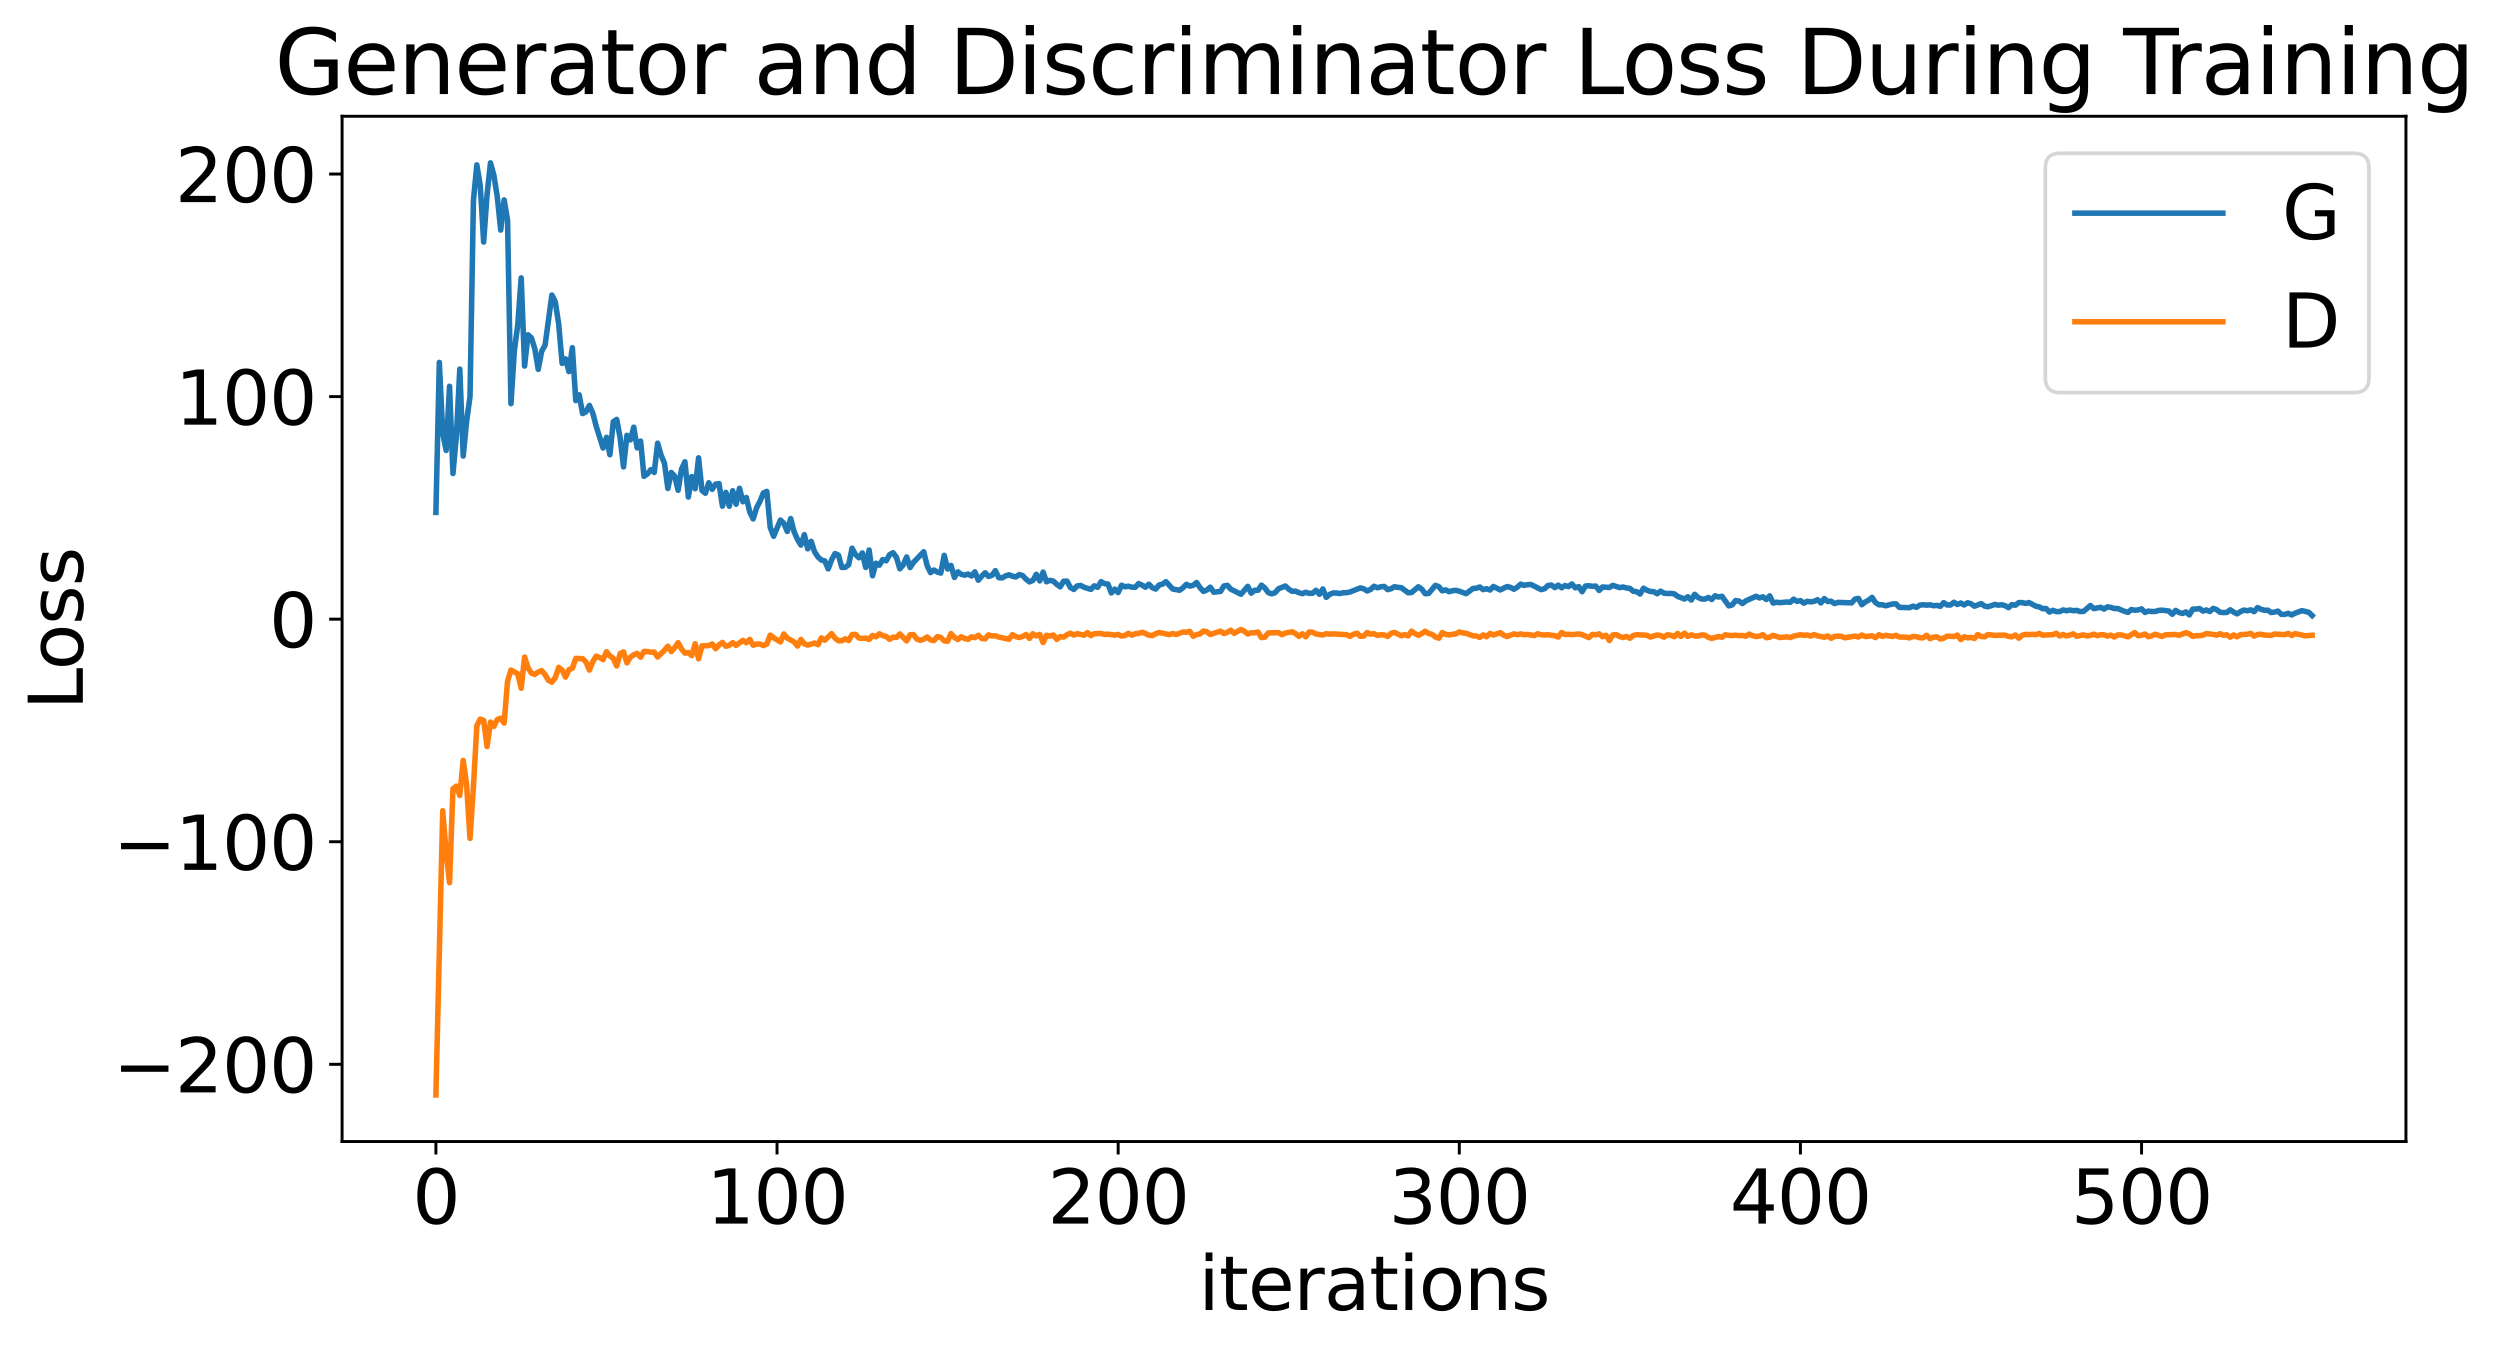 <?xml version="1.0" encoding="utf-8" standalone="no"?>
<!DOCTYPE svg PUBLIC "-//W3C//DTD SVG 1.1//EN"
  "http://www.w3.org/Graphics/SVG/1.1/DTD/svg11.dtd">
<svg xmlns:xlink="http://www.w3.org/1999/xlink" width="675.923pt" height="365.549pt" viewBox="0 0 675.923 365.549" xmlns="http://www.w3.org/2000/svg" version="1.1">
 <defs>
  <style type="text/css">*{stroke-linejoin: round; stroke-linecap: butt}</style>
 </defs>
 <g id="figure_1">
  <g id="patch_1">
   <path d="M 0 365.549 
L 675.923 365.549 
L 675.923 -0 
L 0 -0 
z
" style="fill: #ffffff"/>
  </g>
  <g id="axes_1">
   <g id="patch_2">
    <path d="M 92.491 308.636 
L 650.491 308.636 
L 650.491 31.436 
L 92.491 31.436 
z
" style="fill: #ffffff"/>
   </g>
   <g id="matplotlib.axis_1">
    <g id="xtick_1">
     <g id="line2d_1">
      <defs>
       <path id="m2a65c9d047" d="M 0 0 
L 0 3.5 
" style="stroke: #000000; stroke-width: 0.8"/>
      </defs>
      <g>
       <use xlink:href="#m2a65c9d047" x="117.854" y="308.636" style="stroke: #000000; stroke-width: 0.8"/>
      </g>
     </g>
     <g id="text_1">
      <!-- 0 -->
      <g transform="translate(111.492 330.833) scale(0.2 -0.2)">
       <defs>
        <path id="DejaVuSans-30" d="M 2034 4250 
Q 1547 4250 1301 3770 
Q 1056 3291 1056 2328 
Q 1056 1369 1301 889 
Q 1547 409 2034 409 
Q 2525 409 2770 889 
Q 3016 1369 3016 2328 
Q 3016 3291 2770 3770 
Q 2525 4250 2034 4250 
z
M 2034 4750 
Q 2819 4750 3233 4129 
Q 3647 3509 3647 2328 
Q 3647 1150 3233 529 
Q 2819 -91 2034 -91 
Q 1250 -91 836 529 
Q 422 1150 422 2328 
Q 422 3509 836 4129 
Q 1250 4750 2034 4750 
z
" transform="scale(0.016)"/>
       </defs>
       <use xlink:href="#DejaVuSans-30"/>
      </g>
     </g>
    </g>
    <g id="xtick_2">
     <g id="line2d_2">
      <g>
       <use xlink:href="#m2a65c9d047" x="210.086" y="308.636" style="stroke: #000000; stroke-width: 0.8"/>
      </g>
     </g>
     <g id="text_2">
      <!-- 100 -->
      <g transform="translate(190.998 330.833) scale(0.2 -0.2)">
       <defs>
        <path id="DejaVuSans-31" d="M 794 531 
L 1825 531 
L 1825 4091 
L 703 3866 
L 703 4441 
L 1819 4666 
L 2450 4666 
L 2450 531 
L 3481 531 
L 3481 0 
L 794 0 
L 794 531 
z
" transform="scale(0.016)"/>
       </defs>
       <use xlink:href="#DejaVuSans-31"/>
       <use xlink:href="#DejaVuSans-30" x="63.623"/>
       <use xlink:href="#DejaVuSans-30" x="127.246"/>
      </g>
     </g>
    </g>
    <g id="xtick_3">
     <g id="line2d_3">
      <g>
       <use xlink:href="#m2a65c9d047" x="302.317" y="308.636" style="stroke: #000000; stroke-width: 0.8"/>
      </g>
     </g>
     <g id="text_3">
      <!-- 200 -->
      <g transform="translate(283.23 330.833) scale(0.2 -0.2)">
       <defs>
        <path id="DejaVuSans-32" d="M 1228 531 
L 3431 531 
L 3431 0 
L 469 0 
L 469 531 
Q 828 903 1448 1529 
Q 2069 2156 2228 2338 
Q 2531 2678 2651 2914 
Q 2772 3150 2772 3378 
Q 2772 3750 2511 3984 
Q 2250 4219 1831 4219 
Q 1534 4219 1204 4116 
Q 875 4013 500 3803 
L 500 4441 
Q 881 4594 1212 4672 
Q 1544 4750 1819 4750 
Q 2544 4750 2975 4387 
Q 3406 4025 3406 3419 
Q 3406 3131 3298 2873 
Q 3191 2616 2906 2266 
Q 2828 2175 2409 1742 
Q 1991 1309 1228 531 
z
" transform="scale(0.016)"/>
       </defs>
       <use xlink:href="#DejaVuSans-32"/>
       <use xlink:href="#DejaVuSans-30" x="63.623"/>
       <use xlink:href="#DejaVuSans-30" x="127.246"/>
      </g>
     </g>
    </g>
    <g id="xtick_4">
     <g id="line2d_4">
      <g>
       <use xlink:href="#m2a65c9d047" x="394.548" y="308.636" style="stroke: #000000; stroke-width: 0.8"/>
      </g>
     </g>
     <g id="text_4">
      <!-- 300 -->
      <g transform="translate(375.461 330.833) scale(0.2 -0.2)">
       <defs>
        <path id="DejaVuSans-33" d="M 2597 2516 
Q 3050 2419 3304 2112 
Q 3559 1806 3559 1356 
Q 3559 666 3084 287 
Q 2609 -91 1734 -91 
Q 1441 -91 1130 -33 
Q 819 25 488 141 
L 488 750 
Q 750 597 1062 519 
Q 1375 441 1716 441 
Q 2309 441 2620 675 
Q 2931 909 2931 1356 
Q 2931 1769 2642 2001 
Q 2353 2234 1838 2234 
L 1294 2234 
L 1294 2753 
L 1863 2753 
Q 2328 2753 2575 2939 
Q 2822 3125 2822 3475 
Q 2822 3834 2567 4026 
Q 2313 4219 1838 4219 
Q 1578 4219 1281 4162 
Q 984 4106 628 3988 
L 628 4550 
Q 988 4650 1302 4700 
Q 1616 4750 1894 4750 
Q 2613 4750 3031 4423 
Q 3450 4097 3450 3541 
Q 3450 3153 3228 2886 
Q 3006 2619 2597 2516 
z
" transform="scale(0.016)"/>
       </defs>
       <use xlink:href="#DejaVuSans-33"/>
       <use xlink:href="#DejaVuSans-30" x="63.623"/>
       <use xlink:href="#DejaVuSans-30" x="127.246"/>
      </g>
     </g>
    </g>
    <g id="xtick_5">
     <g id="line2d_5">
      <g>
       <use xlink:href="#m2a65c9d047" x="486.78" y="308.636" style="stroke: #000000; stroke-width: 0.8"/>
      </g>
     </g>
     <g id="text_5">
      <!-- 400 -->
      <g transform="translate(467.692 330.833) scale(0.2 -0.2)">
       <defs>
        <path id="DejaVuSans-34" d="M 2419 4116 
L 825 1625 
L 2419 1625 
L 2419 4116 
z
M 2253 4666 
L 3047 4666 
L 3047 1625 
L 3713 1625 
L 3713 1100 
L 3047 1100 
L 3047 0 
L 2419 0 
L 2419 1100 
L 313 1100 
L 313 1709 
L 2253 4666 
z
" transform="scale(0.016)"/>
       </defs>
       <use xlink:href="#DejaVuSans-34"/>
       <use xlink:href="#DejaVuSans-30" x="63.623"/>
       <use xlink:href="#DejaVuSans-30" x="127.246"/>
      </g>
     </g>
    </g>
    <g id="xtick_6">
     <g id="line2d_6">
      <g>
       <use xlink:href="#m2a65c9d047" x="579.011" y="308.636" style="stroke: #000000; stroke-width: 0.8"/>
      </g>
     </g>
     <g id="text_6">
      <!-- 500 -->
      <g transform="translate(559.924 330.833) scale(0.2 -0.2)">
       <defs>
        <path id="DejaVuSans-35" d="M 691 4666 
L 3169 4666 
L 3169 4134 
L 1269 4134 
L 1269 2991 
Q 1406 3038 1543 3061 
Q 1681 3084 1819 3084 
Q 2600 3084 3056 2656 
Q 3513 2228 3513 1497 
Q 3513 744 3044 326 
Q 2575 -91 1722 -91 
Q 1428 -91 1123 -41 
Q 819 9 494 109 
L 494 744 
Q 775 591 1075 516 
Q 1375 441 1709 441 
Q 2250 441 2565 725 
Q 2881 1009 2881 1497 
Q 2881 1984 2565 2268 
Q 2250 2553 1709 2553 
Q 1456 2553 1204 2497 
Q 953 2441 691 2322 
L 691 4666 
z
" transform="scale(0.016)"/>
       </defs>
       <use xlink:href="#DejaVuSans-35"/>
       <use xlink:href="#DejaVuSans-30" x="63.623"/>
       <use xlink:href="#DejaVuSans-30" x="127.246"/>
      </g>
     </g>
    </g>
    <g id="text_7">
     <!-- iterations -->
     <g transform="translate(324.036 354.189) scale(0.2 -0.2)">
      <defs>
       <path id="DejaVuSans-69" d="M 603 3500 
L 1178 3500 
L 1178 0 
L 603 0 
L 603 3500 
z
M 603 4863 
L 1178 4863 
L 1178 4134 
L 603 4134 
L 603 4863 
z
" transform="scale(0.016)"/>
       <path id="DejaVuSans-74" d="M 1172 4494 
L 1172 3500 
L 2356 3500 
L 2356 3053 
L 1172 3053 
L 1172 1153 
Q 1172 725 1289 603 
Q 1406 481 1766 481 
L 2356 481 
L 2356 0 
L 1766 0 
Q 1100 0 847 248 
Q 594 497 594 1153 
L 594 3053 
L 172 3053 
L 172 3500 
L 594 3500 
L 594 4494 
L 1172 4494 
z
" transform="scale(0.016)"/>
       <path id="DejaVuSans-65" d="M 3597 1894 
L 3597 1613 
L 953 1613 
Q 991 1019 1311 708 
Q 1631 397 2203 397 
Q 2534 397 2845 478 
Q 3156 559 3463 722 
L 3463 178 
Q 3153 47 2828 -22 
Q 2503 -91 2169 -91 
Q 1331 -91 842 396 
Q 353 884 353 1716 
Q 353 2575 817 3079 
Q 1281 3584 2069 3584 
Q 2775 3584 3186 3129 
Q 3597 2675 3597 1894 
z
M 3022 2063 
Q 3016 2534 2758 2815 
Q 2500 3097 2075 3097 
Q 1594 3097 1305 2825 
Q 1016 2553 972 2059 
L 3022 2063 
z
" transform="scale(0.016)"/>
       <path id="DejaVuSans-72" d="M 2631 2963 
Q 2534 3019 2420 3045 
Q 2306 3072 2169 3072 
Q 1681 3072 1420 2755 
Q 1159 2438 1159 1844 
L 1159 0 
L 581 0 
L 581 3500 
L 1159 3500 
L 1159 2956 
Q 1341 3275 1631 3429 
Q 1922 3584 2338 3584 
Q 2397 3584 2469 3576 
Q 2541 3569 2628 3553 
L 2631 2963 
z
" transform="scale(0.016)"/>
       <path id="DejaVuSans-61" d="M 2194 1759 
Q 1497 1759 1228 1600 
Q 959 1441 959 1056 
Q 959 750 1161 570 
Q 1363 391 1709 391 
Q 2188 391 2477 730 
Q 2766 1069 2766 1631 
L 2766 1759 
L 2194 1759 
z
M 3341 1997 
L 3341 0 
L 2766 0 
L 2766 531 
Q 2569 213 2275 61 
Q 1981 -91 1556 -91 
Q 1019 -91 701 211 
Q 384 513 384 1019 
Q 384 1609 779 1909 
Q 1175 2209 1959 2209 
L 2766 2209 
L 2766 2266 
Q 2766 2663 2505 2880 
Q 2244 3097 1772 3097 
Q 1472 3097 1187 3025 
Q 903 2953 641 2809 
L 641 3341 
Q 956 3463 1253 3523 
Q 1550 3584 1831 3584 
Q 2591 3584 2966 3190 
Q 3341 2797 3341 1997 
z
" transform="scale(0.016)"/>
       <path id="DejaVuSans-6f" d="M 1959 3097 
Q 1497 3097 1228 2736 
Q 959 2375 959 1747 
Q 959 1119 1226 758 
Q 1494 397 1959 397 
Q 2419 397 2687 759 
Q 2956 1122 2956 1747 
Q 2956 2369 2687 2733 
Q 2419 3097 1959 3097 
z
M 1959 3584 
Q 2709 3584 3137 3096 
Q 3566 2609 3566 1747 
Q 3566 888 3137 398 
Q 2709 -91 1959 -91 
Q 1206 -91 779 398 
Q 353 888 353 1747 
Q 353 2609 779 3096 
Q 1206 3584 1959 3584 
z
" transform="scale(0.016)"/>
       <path id="DejaVuSans-6e" d="M 3513 2113 
L 3513 0 
L 2938 0 
L 2938 2094 
Q 2938 2591 2744 2837 
Q 2550 3084 2163 3084 
Q 1697 3084 1428 2787 
Q 1159 2491 1159 1978 
L 1159 0 
L 581 0 
L 581 3500 
L 1159 3500 
L 1159 2956 
Q 1366 3272 1645 3428 
Q 1925 3584 2291 3584 
Q 2894 3584 3203 3211 
Q 3513 2838 3513 2113 
z
" transform="scale(0.016)"/>
       <path id="DejaVuSans-73" d="M 2834 3397 
L 2834 2853 
Q 2591 2978 2328 3040 
Q 2066 3103 1784 3103 
Q 1356 3103 1142 2972 
Q 928 2841 928 2578 
Q 928 2378 1081 2264 
Q 1234 2150 1697 2047 
L 1894 2003 
Q 2506 1872 2764 1633 
Q 3022 1394 3022 966 
Q 3022 478 2636 193 
Q 2250 -91 1575 -91 
Q 1294 -91 989 -36 
Q 684 19 347 128 
L 347 722 
Q 666 556 975 473 
Q 1284 391 1588 391 
Q 1994 391 2212 530 
Q 2431 669 2431 922 
Q 2431 1156 2273 1281 
Q 2116 1406 1581 1522 
L 1381 1569 
Q 847 1681 609 1914 
Q 372 2147 372 2553 
Q 372 3047 722 3315 
Q 1072 3584 1716 3584 
Q 2034 3584 2315 3537 
Q 2597 3491 2834 3397 
z
" transform="scale(0.016)"/>
      </defs>
      <use xlink:href="#DejaVuSans-69"/>
      <use xlink:href="#DejaVuSans-74" x="27.783"/>
      <use xlink:href="#DejaVuSans-65" x="66.992"/>
      <use xlink:href="#DejaVuSans-72" x="128.516"/>
      <use xlink:href="#DejaVuSans-61" x="169.629"/>
      <use xlink:href="#DejaVuSans-74" x="230.908"/>
      <use xlink:href="#DejaVuSans-69" x="270.117"/>
      <use xlink:href="#DejaVuSans-6f" x="297.9"/>
      <use xlink:href="#DejaVuSans-6e" x="359.082"/>
      <use xlink:href="#DejaVuSans-73" x="422.461"/>
     </g>
    </g>
   </g>
   <g id="matplotlib.axis_2">
    <g id="ytick_1">
     <g id="line2d_7">
      <defs>
       <path id="mf3c44e55e0" d="M 0 0 
L -3.5 0 
" style="stroke: #000000; stroke-width: 0.8"/>
      </defs>
      <g>
       <use xlink:href="#mf3c44e55e0" x="92.491" y="287.754" style="stroke: #000000; stroke-width: 0.8"/>
      </g>
     </g>
     <g id="text_8">
      <!-- −200 -->
      <g transform="translate(30.556 295.353) scale(0.2 -0.2)">
       <defs>
        <path id="DejaVuSans-2212" d="M 678 2272 
L 4684 2272 
L 4684 1741 
L 678 1741 
L 678 2272 
z
" transform="scale(0.016)"/>
       </defs>
       <use xlink:href="#DejaVuSans-2212"/>
       <use xlink:href="#DejaVuSans-32" x="83.789"/>
       <use xlink:href="#DejaVuSans-30" x="147.412"/>
       <use xlink:href="#DejaVuSans-30" x="211.035"/>
      </g>
     </g>
    </g>
    <g id="ytick_2">
     <g id="line2d_8">
      <g>
       <use xlink:href="#mf3c44e55e0" x="92.491" y="227.578" style="stroke: #000000; stroke-width: 0.8"/>
      </g>
     </g>
     <g id="text_9">
      <!-- −100 -->
      <g transform="translate(30.556 235.177) scale(0.2 -0.2)">
       <use xlink:href="#DejaVuSans-2212"/>
       <use xlink:href="#DejaVuSans-31" x="83.789"/>
       <use xlink:href="#DejaVuSans-30" x="147.412"/>
       <use xlink:href="#DejaVuSans-30" x="211.035"/>
      </g>
     </g>
    </g>
    <g id="ytick_3">
     <g id="line2d_9">
      <g>
       <use xlink:href="#mf3c44e55e0" x="92.491" y="167.403" style="stroke: #000000; stroke-width: 0.8"/>
      </g>
     </g>
     <g id="text_10">
      <!-- 0 -->
      <g transform="translate(72.766 175.001) scale(0.2 -0.2)">
       <use xlink:href="#DejaVuSans-30"/>
      </g>
     </g>
    </g>
    <g id="ytick_4">
     <g id="line2d_10">
      <g>
       <use xlink:href="#mf3c44e55e0" x="92.491" y="107.227" style="stroke: #000000; stroke-width: 0.8"/>
      </g>
     </g>
     <g id="text_11">
      <!-- 100 -->
      <g transform="translate(47.316 114.825) scale(0.2 -0.2)">
       <use xlink:href="#DejaVuSans-31"/>
       <use xlink:href="#DejaVuSans-30" x="63.623"/>
       <use xlink:href="#DejaVuSans-30" x="127.246"/>
      </g>
     </g>
    </g>
    <g id="ytick_5">
     <g id="line2d_11">
      <g>
       <use xlink:href="#mf3c44e55e0" x="92.491" y="47.051" style="stroke: #000000; stroke-width: 0.8"/>
      </g>
     </g>
     <g id="text_12">
      <!-- 200 -->
      <g transform="translate(47.316 54.649) scale(0.2 -0.2)">
       <use xlink:href="#DejaVuSans-32"/>
       <use xlink:href="#DejaVuSans-30" x="63.623"/>
       <use xlink:href="#DejaVuSans-30" x="127.246"/>
      </g>
     </g>
    </g>
    <g id="text_13">
     <!-- Loss -->
     <g transform="translate(22.397 191.971) rotate(-90) scale(0.2 -0.2)">
      <defs>
       <path id="DejaVuSans-4c" d="M 628 4666 
L 1259 4666 
L 1259 531 
L 3531 531 
L 3531 0 
L 628 0 
L 628 4666 
z
" transform="scale(0.016)"/>
      </defs>
      <use xlink:href="#DejaVuSans-4c"/>
      <use xlink:href="#DejaVuSans-6f" x="53.963"/>
      <use xlink:href="#DejaVuSans-73" x="115.145"/>
      <use xlink:href="#DejaVuSans-73" x="167.244"/>
     </g>
    </g>
   </g>
   <g id="line2d_12">
    <path d="M 117.854 138.539 
L 118.777 97.983 
L 119.699 117.084 
L 120.621 121.777 
L 121.544 104.436 
L 122.466 128.02 
L 123.388 117.919 
L 124.31 99.793 
L 125.233 123.303 
L 126.155 113.92 
L 127.077 107.216 
L 128 54.185 
L 128.922 44.587 
L 129.844 50.208 
L 130.767 65.432 
L 131.689 52.621 
L 132.611 44.036 
L 133.534 47.426 
L 134.456 53.256 
L 135.378 62.202 
L 136.301 54.059 
L 137.223 59.456 
L 138.145 109.141 
L 139.067 94.806 
L 139.99 87.783 
L 140.912 75.134 
L 141.834 98.959 
L 142.757 90.513 
L 143.679 91.354 
L 144.601 94.308 
L 145.524 99.862 
L 146.446 94.958 
L 147.368 93.356 
L 149.213 79.769 
L 150.135 81.626 
L 151.058 87.639 
L 151.98 98.248 
L 152.902 97.026 
L 153.825 100.471 
L 154.747 94.01 
L 155.669 108.302 
L 156.591 106.746 
L 157.514 111.814 
L 158.436 111.322 
L 159.358 109.61 
L 160.281 111.733 
L 161.203 115.286 
L 163.048 121.129 
L 163.97 118.244 
L 164.892 122.94 
L 165.815 114.006 
L 166.737 113.402 
L 167.659 118.337 
L 168.582 126.248 
L 169.504 117.706 
L 170.426 118.938 
L 171.348 115.502 
L 172.271 121.087 
L 173.193 119.268 
L 174.115 128.786 
L 175.038 128.141 
L 175.96 126.98 
L 176.882 127.736 
L 177.805 119.825 
L 178.727 123.042 
L 179.649 125.23 
L 180.572 132.061 
L 181.494 127.742 
L 182.416 128.727 
L 183.339 132.552 
L 184.261 126.842 
L 185.183 124.849 
L 186.106 134.387 
L 187.028 128.838 
L 187.95 132.135 
L 188.872 123.785 
L 189.795 132.617 
L 190.717 133.362 
L 191.639 130.522 
L 192.562 132.295 
L 193.484 130.882 
L 194.406 130.761 
L 195.329 136.852 
L 196.251 133.133 
L 197.173 136.862 
L 198.096 132.688 
L 199.018 136.324 
L 199.94 132.024 
L 200.863 135.652 
L 201.785 134.504 
L 202.707 138.447 
L 203.629 140.303 
L 204.552 137.326 
L 205.474 135.531 
L 206.396 133.291 
L 207.319 132.867 
L 208.241 142.596 
L 209.163 144.986 
L 211.008 140.61 
L 211.93 141.5 
L 212.853 143.686 
L 213.775 140.21 
L 214.697 143.748 
L 215.62 145.85 
L 216.542 147.376 
L 217.464 144.567 
L 218.386 148.385 
L 219.309 146.372 
L 220.231 149.178 
L 221.153 150.584 
L 222.076 151.429 
L 222.998 151.652 
L 223.92 153.807 
L 224.843 151.36 
L 225.765 149.661 
L 226.687 150.094 
L 227.61 153.424 
L 228.532 153.379 
L 229.454 152.69 
L 230.377 148.222 
L 231.299 149.948 
L 232.221 150.802 
L 233.144 149.496 
L 234.066 153.426 
L 234.988 148.701 
L 235.91 155.673 
L 236.833 152.271 
L 237.755 152.812 
L 238.677 151.283 
L 239.6 151.619 
L 240.522 149.972 
L 241.444 149.445 
L 242.367 150.678 
L 243.289 153.783 
L 244.211 152.701 
L 245.134 150.581 
L 246.056 153.45 
L 246.978 152.055 
L 249.745 149.175 
L 250.667 152.921 
L 251.59 154.822 
L 252.512 154.123 
L 253.434 154.66 
L 254.357 154.936 
L 255.279 150.153 
L 256.201 153.838 
L 257.124 152.878 
L 258.046 156.118 
L 258.968 154.619 
L 259.891 155.286 
L 260.813 155.509 
L 261.735 155.203 
L 262.658 155.733 
L 263.58 154.611 
L 264.502 156.869 
L 265.425 155.78 
L 266.347 154.867 
L 267.269 155.847 
L 268.191 155.562 
L 269.114 154.292 
L 270.036 156.187 
L 270.958 156.245 
L 271.881 155.716 
L 272.803 155.403 
L 273.725 155.783 
L 274.648 155.993 
L 275.57 155.337 
L 276.492 155.62 
L 277.415 156.598 
L 278.337 157.322 
L 279.259 156.929 
L 280.182 155.284 
L 281.104 157.054 
L 282.026 154.68 
L 282.948 157.292 
L 283.871 156.903 
L 284.793 157.113 
L 285.715 157.982 
L 286.638 158.666 
L 287.56 157.141 
L 288.482 157.121 
L 289.405 158.853 
L 290.327 159.363 
L 291.249 158.408 
L 292.172 158.278 
L 293.094 158.768 
L 294.939 159.348 
L 295.861 158.402 
L 296.783 158.777 
L 297.706 157.26 
L 298.628 157.81 
L 299.55 157.906 
L 300.472 160.305 
L 301.395 159.276 
L 302.317 160.198 
L 303.239 158.223 
L 304.162 158.654 
L 305.084 158.487 
L 306.006 158.748 
L 306.929 158.791 
L 307.851 157.779 
L 308.773 158.196 
L 309.696 158.768 
L 310.618 157.955 
L 311.54 158.884 
L 312.463 159.266 
L 313.385 158.167 
L 314.307 157.931 
L 315.229 157.269 
L 317.074 159.246 
L 318.919 159.591 
L 319.841 158.907 
L 320.763 157.983 
L 321.686 158.461 
L 322.608 158.243 
L 323.53 157.492 
L 324.453 158.891 
L 325.375 159.898 
L 326.297 159.523 
L 327.22 158.755 
L 328.142 160.103 
L 329.986 159.912 
L 330.909 158.429 
L 331.831 158.257 
L 332.753 159.28 
L 335.52 160.666 
L 337.365 158.532 
L 338.287 160.376 
L 339.21 159.593 
L 340.132 159.597 
L 341.054 158.213 
L 341.977 158.965 
L 342.899 160.222 
L 343.821 160.554 
L 344.744 160.235 
L 345.666 159.19 
L 347.51 158.435 
L 348.433 159.295 
L 349.355 159.869 
L 350.277 159.835 
L 351.2 160.24 
L 352.122 160.513 
L 353.044 160.133 
L 353.967 160.426 
L 354.889 160.383 
L 355.811 159.592 
L 356.734 160.667 
L 357.656 159.24 
L 358.578 161.505 
L 359.501 160.711 
L 360.423 160.321 
L 361.345 160.335 
L 362.267 160.478 
L 363.19 160.244 
L 364.112 160.241 
L 365.034 160.04 
L 367.801 158.952 
L 368.724 159.199 
L 369.646 159.781 
L 370.568 159.367 
L 371.491 158.508 
L 372.413 158.913 
L 373.335 158.654 
L 374.258 158.552 
L 375.18 159.41 
L 376.102 159.176 
L 377.025 158.625 
L 377.947 158.816 
L 378.869 158.893 
L 380.714 160.264 
L 381.636 160.202 
L 383.481 158.651 
L 384.403 159.289 
L 385.325 160.521 
L 386.248 160.457 
L 388.092 158.258 
L 389.015 158.619 
L 389.937 159.745 
L 390.859 159.485 
L 391.782 159.978 
L 392.704 159.721 
L 393.626 159.612 
L 394.548 159.842 
L 396.393 160.511 
L 398.238 159.111 
L 399.16 159.04 
L 400.082 158.709 
L 401.005 159.419 
L 401.927 159.173 
L 402.849 159.519 
L 403.772 158.566 
L 405.616 159.5 
L 407.461 158.587 
L 408.383 158.812 
L 409.306 159.308 
L 410.228 158.762 
L 411.15 157.928 
L 412.072 158.267 
L 412.995 158.073 
L 413.917 158.024 
L 416.684 159.418 
L 417.606 159.163 
L 418.529 158.305 
L 419.451 158.182 
L 420.373 158.872 
L 421.296 158.208 
L 422.218 158.92 
L 423.14 158.308 
L 424.063 158.615 
L 424.985 157.896 
L 425.907 158.924 
L 426.829 158.601 
L 427.752 159.982 
L 428.674 158.453 
L 429.596 158.365 
L 430.519 158.532 
L 431.441 158.448 
L 432.363 159.631 
L 433.286 158.703 
L 435.13 158.844 
L 436.053 158.262 
L 437.897 158.876 
L 438.82 158.705 
L 439.742 158.966 
L 440.664 159.071 
L 441.586 159.87 
L 442.509 159.975 
L 443.431 160.597 
L 444.353 159.038 
L 445.276 159.578 
L 446.198 159.919 
L 447.12 159.97 
L 448.043 160.526 
L 448.965 159.829 
L 449.887 160.373 
L 450.81 160.47 
L 451.732 160.441 
L 452.654 160.545 
L 453.577 161.243 
L 455.421 161.952 
L 456.344 161.344 
L 457.266 162.231 
L 458.188 160.694 
L 459.11 161.53 
L 460.033 161.958 
L 460.955 161.982 
L 461.877 161.531 
L 462.8 162.092 
L 463.722 161.08 
L 464.644 161.421 
L 465.567 161.22 
L 467.411 163.802 
L 468.334 163.544 
L 469.256 162.375 
L 470.178 162.51 
L 471.101 163.185 
L 472.023 162.45 
L 474.79 161.217 
L 475.712 161.664 
L 476.634 161.362 
L 477.557 162.076 
L 478.479 161.103 
L 479.401 163.051 
L 480.324 162.818 
L 481.246 162.946 
L 483.091 162.764 
L 484.013 162.839 
L 484.935 162.001 
L 485.858 162.599 
L 486.78 162.379 
L 487.702 163.076 
L 488.625 162.572 
L 489.547 162.729 
L 490.469 162.591 
L 491.391 162.127 
L 492.314 163.019 
L 493.236 161.85 
L 494.158 162.626 
L 495.081 162.543 
L 496.003 163.184 
L 496.925 162.865 
L 499.692 162.965 
L 500.615 163.004 
L 501.537 161.982 
L 502.459 161.8 
L 503.382 163.498 
L 504.304 162.762 
L 505.226 162.26 
L 506.148 161.527 
L 507.071 162.915 
L 507.993 163.519 
L 508.915 163.511 
L 509.838 163.78 
L 511.682 163.292 
L 512.605 163.262 
L 513.527 164.21 
L 516.294 164.299 
L 517.216 163.884 
L 518.139 164.215 
L 519.061 163.611 
L 519.983 163.509 
L 520.906 163.62 
L 521.828 163.518 
L 522.75 163.763 
L 523.672 163.683 
L 524.595 163.928 
L 525.517 162.938 
L 526.439 163.559 
L 527.362 163.57 
L 528.284 162.838 
L 529.206 163.419 
L 530.129 163.034 
L 531.051 163.561 
L 531.973 162.975 
L 532.896 163.228 
L 533.818 163.897 
L 535.663 163.201 
L 536.585 163.884 
L 537.507 164.051 
L 539.352 163.417 
L 540.274 163.618 
L 541.196 163.502 
L 542.119 163.762 
L 543.041 164.288 
L 543.963 163.466 
L 544.886 163.625 
L 545.808 162.928 
L 546.73 162.925 
L 547.653 163.155 
L 548.575 162.914 
L 550.42 163.9 
L 551.342 164.078 
L 552.264 164.575 
L 553.186 164.524 
L 554.109 165.479 
L 555.031 165.01 
L 555.953 165.364 
L 556.876 165.356 
L 557.798 164.91 
L 558.72 165.135 
L 559.643 164.924 
L 560.565 165.119 
L 561.487 165.027 
L 562.41 165.353 
L 563.332 165.298 
L 565.177 163.714 
L 566.099 164.55 
L 567.944 164.199 
L 568.866 164.676 
L 569.788 164.071 
L 570.71 164.223 
L 571.633 164.528 
L 572.555 164.518 
L 574.4 165.292 
L 575.322 165.561 
L 576.244 164.811 
L 577.167 164.988 
L 578.089 164.924 
L 579.011 164.615 
L 579.934 165.584 
L 580.856 165.212 
L 581.778 165.334 
L 582.701 165.324 
L 583.623 165.041 
L 584.545 164.979 
L 586.39 165.2 
L 587.312 166.08 
L 588.234 165.036 
L 589.157 165.603 
L 590.079 165.865 
L 591.001 165.443 
L 591.924 166.256 
L 592.846 164.694 
L 593.768 164.671 
L 594.691 164.526 
L 595.613 165.217 
L 596.535 164.913 
L 597.458 165.326 
L 598.38 164.489 
L 599.302 164.821 
L 600.225 165.525 
L 601.147 165.617 
L 602.069 165.577 
L 602.991 164.875 
L 603.914 165.491 
L 604.836 165.962 
L 605.758 165.367 
L 606.681 164.945 
L 607.603 165.134 
L 608.525 164.886 
L 609.448 165.37 
L 610.37 164.272 
L 611.292 164.73 
L 612.215 165.001 
L 613.137 164.976 
L 614.059 165.602 
L 614.982 165.48 
L 615.904 165.238 
L 616.826 166.108 
L 617.748 166.104 
L 618.671 165.822 
L 619.593 166.257 
L 620.515 165.788 
L 622.36 165.098 
L 624.205 165.535 
L 625.127 166.429 
L 625.127 166.429 
" clip-path="url(#p56e6048820)" style="fill: none; stroke: #1f77b4; stroke-width: 1.5; stroke-linecap: square"/>
   </g>
   <g id="line2d_13">
    <path d="M 117.854 296.036 
L 119.699 219.201 
L 120.621 230.493 
L 121.544 238.646 
L 122.466 213.261 
L 123.388 212.549 
L 124.31 215.077 
L 125.233 205.598 
L 126.155 212.181 
L 127.077 226.669 
L 128 212.802 
L 128.922 196.213 
L 129.844 194.414 
L 130.767 194.781 
L 131.689 201.833 
L 132.611 195.236 
L 133.534 196.378 
L 134.456 194.532 
L 135.378 194.187 
L 136.301 195.503 
L 137.223 184.214 
L 138.145 181.165 
L 139.99 182.195 
L 140.912 186.092 
L 141.834 177.657 
L 142.757 180.557 
L 143.679 182.011 
L 144.601 182.333 
L 145.524 181.694 
L 146.446 181.321 
L 147.368 182.39 
L 148.291 183.961 
L 149.213 184.432 
L 150.135 183.194 
L 151.058 180.438 
L 151.98 181.145 
L 152.902 183.061 
L 153.825 181.048 
L 154.747 180.68 
L 155.669 178.012 
L 157.514 178.091 
L 158.436 178.969 
L 159.358 181.173 
L 160.281 178.87 
L 161.203 177.394 
L 162.125 177.782 
L 163.048 178.351 
L 163.97 176.209 
L 164.892 177.343 
L 165.815 177.985 
L 166.737 180.056 
L 167.659 176.73 
L 168.582 176.249 
L 169.504 179.232 
L 170.426 177.709 
L 171.348 177.03 
L 172.271 176.665 
L 173.193 177.691 
L 174.115 176.119 
L 175.038 176.16 
L 175.96 176.328 
L 176.882 176.295 
L 177.805 177.635 
L 179.649 175.799 
L 180.572 174.709 
L 181.494 176.154 
L 182.416 175.127 
L 183.339 173.767 
L 184.261 175.461 
L 185.183 176.586 
L 186.106 176.419 
L 187.028 177.261 
L 187.95 174.064 
L 188.872 178.121 
L 189.795 174.604 
L 191.639 174.564 
L 192.562 174.107 
L 193.484 175.395 
L 194.406 174.377 
L 195.329 173.691 
L 196.251 174.736 
L 197.173 174.466 
L 198.096 173.764 
L 199.018 174.488 
L 200.863 173.128 
L 201.785 173.783 
L 202.707 172.877 
L 203.629 174.45 
L 204.552 174.136 
L 205.474 174.131 
L 206.396 174.543 
L 207.319 174.152 
L 208.241 171.717 
L 209.163 172.428 
L 211.008 173.551 
L 211.93 171.415 
L 212.853 172.531 
L 214.697 173.528 
L 215.62 174.667 
L 216.542 172.879 
L 217.464 174.079 
L 218.386 174.417 
L 220.231 173.862 
L 221.153 174.307 
L 222.076 172.469 
L 222.998 173.094 
L 224.843 171.329 
L 225.765 172.523 
L 226.687 173.249 
L 227.61 173.248 
L 228.532 172.722 
L 229.454 173.191 
L 230.377 171.576 
L 231.299 171.514 
L 232.221 172.498 
L 233.144 172.615 
L 234.066 172.528 
L 234.988 172.901 
L 235.91 171.799 
L 236.833 172.174 
L 237.755 171.369 
L 238.677 171.86 
L 239.6 172.065 
L 240.522 172.854 
L 241.444 172.279 
L 242.367 172.346 
L 243.289 171.407 
L 245.134 173.282 
L 246.056 171.603 
L 246.978 171.573 
L 247.901 172.789 
L 248.823 173.126 
L 249.745 172.834 
L 250.667 172.214 
L 251.59 173.024 
L 252.512 173.2 
L 253.434 172.111 
L 254.357 172.345 
L 255.279 173.242 
L 256.201 173.383 
L 257.124 171.306 
L 258.046 172.33 
L 258.968 172.906 
L 259.891 172.161 
L 260.813 172.619 
L 261.735 172.869 
L 262.658 172.179 
L 263.58 172.387 
L 264.502 171.757 
L 265.425 172.613 
L 266.347 172.736 
L 267.269 171.652 
L 268.191 171.945 
L 269.114 171.896 
L 270.036 172.235 
L 272.803 172.842 
L 273.725 171.593 
L 274.648 172.13 
L 275.57 172.372 
L 276.492 172.075 
L 277.415 171.557 
L 278.337 172.602 
L 279.259 171.347 
L 280.182 171.921 
L 281.104 171.528 
L 282.026 173.733 
L 282.948 171.742 
L 283.871 172.011 
L 284.793 171.68 
L 285.715 172.867 
L 286.638 172.122 
L 287.56 172.253 
L 288.482 171.635 
L 289.405 171.197 
L 290.327 171.685 
L 291.249 171.334 
L 293.094 171.732 
L 294.016 171.046 
L 294.939 171.841 
L 295.861 171.338 
L 297.706 171.274 
L 298.628 171.527 
L 299.55 171.463 
L 301.395 171.714 
L 302.317 171.528 
L 303.239 171.972 
L 304.162 171.809 
L 305.084 171.239 
L 306.006 171.713 
L 306.929 171.355 
L 307.851 171.253 
L 308.773 170.953 
L 309.696 171.263 
L 310.618 171.752 
L 311.54 171.852 
L 312.463 171.325 
L 313.385 171.014 
L 316.152 171.59 
L 317.074 171.297 
L 317.996 171.552 
L 319.841 170.87 
L 320.763 170.951 
L 321.686 170.707 
L 322.608 172.011 
L 323.53 171.562 
L 324.453 171.393 
L 325.375 170.625 
L 326.297 170.806 
L 327.22 171.546 
L 329.986 170.644 
L 330.909 171.281 
L 331.831 170.96 
L 332.753 170.393 
L 333.676 171.235 
L 335.52 170.2 
L 336.443 170.694 
L 337.365 171.399 
L 338.287 171.078 
L 339.21 171.099 
L 340.132 170.871 
L 341.054 172.392 
L 341.977 172.264 
L 342.899 171.124 
L 345.666 171.044 
L 346.588 171.603 
L 347.51 171.166 
L 349.355 170.812 
L 350.277 171.302 
L 351.2 172.056 
L 352.122 171.356 
L 353.044 172.162 
L 353.967 170.87 
L 354.889 170.933 
L 355.811 171.419 
L 357.656 171.675 
L 358.578 171.328 
L 359.501 171.458 
L 360.423 171.376 
L 364.112 171.609 
L 365.034 172.038 
L 365.957 171.486 
L 366.879 171.202 
L 367.801 172.039 
L 368.724 171.952 
L 369.646 171.03 
L 370.568 171.471 
L 371.491 171.336 
L 372.413 171.788 
L 373.335 171.619 
L 374.258 171.687 
L 375.18 172.067 
L 376.102 171.216 
L 377.025 170.991 
L 378.869 171.888 
L 379.791 171.568 
L 380.714 171.91 
L 381.636 170.651 
L 382.558 171.316 
L 383.481 171.762 
L 384.403 171.302 
L 385.325 170.66 
L 386.248 171.289 
L 387.17 171.491 
L 388.092 172.223 
L 389.015 172.558 
L 389.937 171.035 
L 390.859 171.499 
L 391.782 171.648 
L 393.626 171.371 
L 394.548 170.858 
L 395.471 171.105 
L 396.393 171.235 
L 398.238 171.908 
L 399.16 171.958 
L 400.082 172.343 
L 401.005 171.673 
L 401.927 172.155 
L 402.849 171.258 
L 403.772 171.674 
L 405.616 171.049 
L 406.539 171.724 
L 407.461 172.095 
L 409.306 171.378 
L 410.228 171.624 
L 411.15 171.39 
L 412.072 171.601 
L 412.995 171.535 
L 414.839 171.832 
L 415.762 171.367 
L 416.684 171.618 
L 417.606 171.686 
L 418.529 171.619 
L 420.373 171.861 
L 421.296 172.237 
L 422.218 171.006 
L 423.14 171.554 
L 424.063 171.49 
L 424.985 171.593 
L 426.829 171.399 
L 427.752 171.605 
L 429.596 172.386 
L 430.519 171.527 
L 431.441 171.645 
L 432.363 171.371 
L 433.286 172.147 
L 434.208 171.754 
L 435.13 173.18 
L 436.053 171.668 
L 436.975 171.58 
L 437.897 172.097 
L 438.82 172.356 
L 439.742 172.089 
L 440.664 172.554 
L 441.586 171.813 
L 442.509 171.615 
L 444.353 171.694 
L 445.276 171.766 
L 446.198 172.235 
L 448.043 171.675 
L 448.965 171.833 
L 449.887 172.281 
L 450.81 171.623 
L 451.732 171.755 
L 452.654 172.138 
L 453.577 171.268 
L 454.499 172.079 
L 455.421 171.204 
L 456.344 172.062 
L 457.266 171.646 
L 458.188 171.927 
L 459.11 171.966 
L 460.033 171.666 
L 460.955 171.716 
L 461.877 172.314 
L 462.8 172.6 
L 464.644 172.094 
L 465.567 172.294 
L 466.489 171.622 
L 467.411 171.783 
L 468.334 171.826 
L 469.256 171.738 
L 470.178 171.863 
L 471.101 171.81 
L 472.023 172.003 
L 472.945 171.442 
L 473.867 171.871 
L 474.79 172.112 
L 475.712 171.965 
L 476.634 171.594 
L 477.557 172.425 
L 478.479 172.28 
L 479.401 171.783 
L 481.246 172.363 
L 483.091 172.201 
L 484.013 172.372 
L 484.935 171.999 
L 486.78 171.61 
L 487.702 171.773 
L 488.625 171.682 
L 489.547 171.967 
L 490.469 171.559 
L 491.391 171.91 
L 493.236 172.294 
L 494.158 171.932 
L 495.081 172.585 
L 496.003 172.074 
L 496.925 171.992 
L 497.848 172.049 
L 498.77 172.44 
L 501.537 171.979 
L 502.459 172.223 
L 503.382 171.693 
L 504.304 172.104 
L 506.148 171.907 
L 507.071 172.38 
L 507.993 171.603 
L 508.915 172.046 
L 509.838 171.783 
L 511.682 172.086 
L 512.605 171.772 
L 513.527 172.218 
L 515.372 172.278 
L 516.294 172.469 
L 517.216 172.082 
L 518.139 172.145 
L 519.061 172.416 
L 519.983 172.449 
L 520.906 171.77 
L 521.828 172.671 
L 522.75 172.262 
L 523.672 172.18 
L 524.595 172.76 
L 525.517 172.558 
L 526.439 171.989 
L 528.284 172.109 
L 529.206 171.709 
L 530.129 172.925 
L 531.051 172.155 
L 531.973 172.46 
L 532.896 172.326 
L 533.818 172.627 
L 534.74 171.574 
L 535.663 172.099 
L 536.585 172.167 
L 537.507 171.574 
L 539.352 171.796 
L 541.196 171.727 
L 542.119 171.729 
L 543.041 172.058 
L 543.963 172.198 
L 544.886 171.688 
L 545.808 172.546 
L 546.73 171.753 
L 547.653 171.527 
L 548.575 171.579 
L 549.497 171.492 
L 550.42 171.614 
L 551.342 171.273 
L 552.264 171.722 
L 555.031 171.597 
L 555.953 171.222 
L 556.876 171.947 
L 557.798 171.549 
L 558.72 171.918 
L 559.643 171.706 
L 560.565 171.37 
L 561.487 172.017 
L 563.332 171.647 
L 564.254 171.943 
L 565.177 171.797 
L 566.099 171.463 
L 567.021 171.851 
L 567.944 171.62 
L 568.866 171.633 
L 569.788 171.987 
L 570.71 171.713 
L 571.633 172.228 
L 572.555 171.661 
L 573.477 171.647 
L 575.322 172.171 
L 577.167 171.032 
L 578.089 171.89 
L 579.011 171.742 
L 579.934 171.418 
L 580.856 172.147 
L 581.778 171.921 
L 582.701 171.483 
L 584.545 172.074 
L 585.467 171.644 
L 588.234 171.546 
L 589.157 171.764 
L 591.001 171.069 
L 591.924 171.377 
L 592.846 172.05 
L 593.768 171.85 
L 594.691 171.86 
L 595.613 171.733 
L 596.535 171.304 
L 598.38 171.521 
L 599.302 171.731 
L 600.225 171.34 
L 601.147 171.776 
L 602.069 171.615 
L 602.991 172.278 
L 603.914 171.67 
L 604.836 172.173 
L 605.758 171.578 
L 607.603 171.484 
L 608.525 171.242 
L 609.448 171.979 
L 610.37 171.569 
L 611.292 171.468 
L 612.215 171.706 
L 614.059 171.784 
L 614.982 171.418 
L 617.748 171.595 
L 618.671 171.243 
L 619.593 171.827 
L 620.515 171.31 
L 623.282 171.902 
L 625.127 171.752 
L 625.127 171.752 
" clip-path="url(#p56e6048820)" style="fill: none; stroke: #ff7f0e; stroke-width: 1.5; stroke-linecap: square"/>
   </g>
   <g id="patch_3">
    <path d="M 92.491 308.636 
L 92.491 31.436 
" style="fill: none; stroke: #000000; stroke-width: 0.8; stroke-linejoin: miter; stroke-linecap: square"/>
   </g>
   <g id="patch_4">
    <path d="M 650.491 308.636 
L 650.491 31.436 
" style="fill: none; stroke: #000000; stroke-width: 0.8; stroke-linejoin: miter; stroke-linecap: square"/>
   </g>
   <g id="patch_5">
    <path d="M 92.491 308.636 
L 650.491 308.636 
" style="fill: none; stroke: #000000; stroke-width: 0.8; stroke-linejoin: miter; stroke-linecap: square"/>
   </g>
   <g id="patch_6">
    <path d="M 92.491 31.436 
L 650.491 31.436 
" style="fill: none; stroke: #000000; stroke-width: 0.8; stroke-linejoin: miter; stroke-linecap: square"/>
   </g>
   <g id="text_14">
    <!-- Generator and Discriminator Loss During Training -->
    <g transform="translate(74.258 25.436) scale(0.24 -0.24)">
     <defs>
      <path id="DejaVuSans-47" d="M 3809 666 
L 3809 1919 
L 2778 1919 
L 2778 2438 
L 4434 2438 
L 4434 434 
Q 4069 175 3628 42 
Q 3188 -91 2688 -91 
Q 1594 -91 976 548 
Q 359 1188 359 2328 
Q 359 3472 976 4111 
Q 1594 4750 2688 4750 
Q 3144 4750 3555 4637 
Q 3966 4525 4313 4306 
L 4313 3634 
Q 3963 3931 3569 4081 
Q 3175 4231 2741 4231 
Q 1884 4231 1454 3753 
Q 1025 3275 1025 2328 
Q 1025 1384 1454 906 
Q 1884 428 2741 428 
Q 3075 428 3337 486 
Q 3600 544 3809 666 
z
" transform="scale(0.016)"/>
      <path id="DejaVuSans-20" transform="scale(0.016)"/>
      <path id="DejaVuSans-64" d="M 2906 2969 
L 2906 4863 
L 3481 4863 
L 3481 0 
L 2906 0 
L 2906 525 
Q 2725 213 2448 61 
Q 2172 -91 1784 -91 
Q 1150 -91 751 415 
Q 353 922 353 1747 
Q 353 2572 751 3078 
Q 1150 3584 1784 3584 
Q 2172 3584 2448 3432 
Q 2725 3281 2906 2969 
z
M 947 1747 
Q 947 1113 1208 752 
Q 1469 391 1925 391 
Q 2381 391 2643 752 
Q 2906 1113 2906 1747 
Q 2906 2381 2643 2742 
Q 2381 3103 1925 3103 
Q 1469 3103 1208 2742 
Q 947 2381 947 1747 
z
" transform="scale(0.016)"/>
      <path id="DejaVuSans-44" d="M 1259 4147 
L 1259 519 
L 2022 519 
Q 2988 519 3436 956 
Q 3884 1394 3884 2338 
Q 3884 3275 3436 3711 
Q 2988 4147 2022 4147 
L 1259 4147 
z
M 628 4666 
L 1925 4666 
Q 3281 4666 3915 4102 
Q 4550 3538 4550 2338 
Q 4550 1131 3912 565 
Q 3275 0 1925 0 
L 628 0 
L 628 4666 
z
" transform="scale(0.016)"/>
      <path id="DejaVuSans-63" d="M 3122 3366 
L 3122 2828 
Q 2878 2963 2633 3030 
Q 2388 3097 2138 3097 
Q 1578 3097 1268 2742 
Q 959 2388 959 1747 
Q 959 1106 1268 751 
Q 1578 397 2138 397 
Q 2388 397 2633 464 
Q 2878 531 3122 666 
L 3122 134 
Q 2881 22 2623 -34 
Q 2366 -91 2075 -91 
Q 1284 -91 818 406 
Q 353 903 353 1747 
Q 353 2603 823 3093 
Q 1294 3584 2113 3584 
Q 2378 3584 2631 3529 
Q 2884 3475 3122 3366 
z
" transform="scale(0.016)"/>
      <path id="DejaVuSans-6d" d="M 3328 2828 
Q 3544 3216 3844 3400 
Q 4144 3584 4550 3584 
Q 5097 3584 5394 3201 
Q 5691 2819 5691 2113 
L 5691 0 
L 5113 0 
L 5113 2094 
Q 5113 2597 4934 2840 
Q 4756 3084 4391 3084 
Q 3944 3084 3684 2787 
Q 3425 2491 3425 1978 
L 3425 0 
L 2847 0 
L 2847 2094 
Q 2847 2600 2669 2842 
Q 2491 3084 2119 3084 
Q 1678 3084 1418 2786 
Q 1159 2488 1159 1978 
L 1159 0 
L 581 0 
L 581 3500 
L 1159 3500 
L 1159 2956 
Q 1356 3278 1631 3431 
Q 1906 3584 2284 3584 
Q 2666 3584 2933 3390 
Q 3200 3197 3328 2828 
z
" transform="scale(0.016)"/>
      <path id="DejaVuSans-75" d="M 544 1381 
L 544 3500 
L 1119 3500 
L 1119 1403 
Q 1119 906 1312 657 
Q 1506 409 1894 409 
Q 2359 409 2629 706 
Q 2900 1003 2900 1516 
L 2900 3500 
L 3475 3500 
L 3475 0 
L 2900 0 
L 2900 538 
Q 2691 219 2414 64 
Q 2138 -91 1772 -91 
Q 1169 -91 856 284 
Q 544 659 544 1381 
z
M 1991 3584 
L 1991 3584 
z
" transform="scale(0.016)"/>
      <path id="DejaVuSans-67" d="M 2906 1791 
Q 2906 2416 2648 2759 
Q 2391 3103 1925 3103 
Q 1463 3103 1205 2759 
Q 947 2416 947 1791 
Q 947 1169 1205 825 
Q 1463 481 1925 481 
Q 2391 481 2648 825 
Q 2906 1169 2906 1791 
z
M 3481 434 
Q 3481 -459 3084 -895 
Q 2688 -1331 1869 -1331 
Q 1566 -1331 1297 -1286 
Q 1028 -1241 775 -1147 
L 775 -588 
Q 1028 -725 1275 -790 
Q 1522 -856 1778 -856 
Q 2344 -856 2625 -561 
Q 2906 -266 2906 331 
L 2906 616 
Q 2728 306 2450 153 
Q 2172 0 1784 0 
Q 1141 0 747 490 
Q 353 981 353 1791 
Q 353 2603 747 3093 
Q 1141 3584 1784 3584 
Q 2172 3584 2450 3431 
Q 2728 3278 2906 2969 
L 2906 3500 
L 3481 3500 
L 3481 434 
z
" transform="scale(0.016)"/>
      <path id="DejaVuSans-54" d="M -19 4666 
L 3928 4666 
L 3928 4134 
L 2272 4134 
L 2272 0 
L 1638 0 
L 1638 4134 
L -19 4134 
L -19 4666 
z
" transform="scale(0.016)"/>
     </defs>
     <use xlink:href="#DejaVuSans-47"/>
     <use xlink:href="#DejaVuSans-65" x="77.49"/>
     <use xlink:href="#DejaVuSans-6e" x="139.014"/>
     <use xlink:href="#DejaVuSans-65" x="202.393"/>
     <use xlink:href="#DejaVuSans-72" x="263.916"/>
     <use xlink:href="#DejaVuSans-61" x="305.029"/>
     <use xlink:href="#DejaVuSans-74" x="366.309"/>
     <use xlink:href="#DejaVuSans-6f" x="405.518"/>
     <use xlink:href="#DejaVuSans-72" x="466.699"/>
     <use xlink:href="#DejaVuSans-20" x="507.812"/>
     <use xlink:href="#DejaVuSans-61" x="539.6"/>
     <use xlink:href="#DejaVuSans-6e" x="600.879"/>
     <use xlink:href="#DejaVuSans-64" x="664.258"/>
     <use xlink:href="#DejaVuSans-20" x="727.734"/>
     <use xlink:href="#DejaVuSans-44" x="759.521"/>
     <use xlink:href="#DejaVuSans-69" x="836.523"/>
     <use xlink:href="#DejaVuSans-73" x="864.307"/>
     <use xlink:href="#DejaVuSans-63" x="916.406"/>
     <use xlink:href="#DejaVuSans-72" x="971.387"/>
     <use xlink:href="#DejaVuSans-69" x="1012.5"/>
     <use xlink:href="#DejaVuSans-6d" x="1040.283"/>
     <use xlink:href="#DejaVuSans-69" x="1137.695"/>
     <use xlink:href="#DejaVuSans-6e" x="1165.479"/>
     <use xlink:href="#DejaVuSans-61" x="1228.857"/>
     <use xlink:href="#DejaVuSans-74" x="1290.137"/>
     <use xlink:href="#DejaVuSans-6f" x="1329.346"/>
     <use xlink:href="#DejaVuSans-72" x="1390.527"/>
     <use xlink:href="#DejaVuSans-20" x="1431.641"/>
     <use xlink:href="#DejaVuSans-4c" x="1463.428"/>
     <use xlink:href="#DejaVuSans-6f" x="1517.391"/>
     <use xlink:href="#DejaVuSans-73" x="1578.572"/>
     <use xlink:href="#DejaVuSans-73" x="1630.672"/>
     <use xlink:href="#DejaVuSans-20" x="1682.771"/>
     <use xlink:href="#DejaVuSans-44" x="1714.559"/>
     <use xlink:href="#DejaVuSans-75" x="1791.561"/>
     <use xlink:href="#DejaVuSans-72" x="1854.939"/>
     <use xlink:href="#DejaVuSans-69" x="1896.053"/>
     <use xlink:href="#DejaVuSans-6e" x="1923.836"/>
     <use xlink:href="#DejaVuSans-67" x="1987.215"/>
     <use xlink:href="#DejaVuSans-20" x="2050.691"/>
     <use xlink:href="#DejaVuSans-54" x="2082.479"/>
     <use xlink:href="#DejaVuSans-72" x="2128.812"/>
     <use xlink:href="#DejaVuSans-61" x="2169.926"/>
     <use xlink:href="#DejaVuSans-69" x="2231.205"/>
     <use xlink:href="#DejaVuSans-6e" x="2258.988"/>
     <use xlink:href="#DejaVuSans-69" x="2322.367"/>
     <use xlink:href="#DejaVuSans-6e" x="2350.15"/>
     <use xlink:href="#DejaVuSans-67" x="2413.529"/>
    </g>
   </g>
   <g id="legend_1">
    <g id="patch_7">
     <path d="M 556.994 106.149 
L 636.491 106.149 
Q 640.491 106.149 640.491 102.149 
L 640.491 45.436 
Q 640.491 41.436 636.491 41.436 
L 556.994 41.436 
Q 552.994 41.436 552.994 45.436 
L 552.994 102.149 
Q 552.994 106.149 556.994 106.149 
z
" style="fill: #ffffff; opacity: 0.8; stroke: #cccccc; stroke-linejoin: miter"/>
    </g>
    <g id="line2d_14">
     <path d="M 560.994 57.633 
L 580.994 57.633 
L 600.994 57.633 
" style="fill: none; stroke: #1f77b4; stroke-width: 1.5; stroke-linecap: square"/>
    </g>
    <g id="text_15">
     <!-- G -->
     <g transform="translate(616.994 64.633) scale(0.2 -0.2)">
      <use xlink:href="#DejaVuSans-47"/>
     </g>
    </g>
    <g id="line2d_15">
     <path d="M 560.994 86.989 
L 580.994 86.989 
L 600.994 86.989 
" style="fill: none; stroke: #ff7f0e; stroke-width: 1.5; stroke-linecap: square"/>
    </g>
    <g id="text_16">
     <!-- D -->
     <g transform="translate(616.994 93.989) scale(0.2 -0.2)">
      <use xlink:href="#DejaVuSans-44"/>
     </g>
    </g>
   </g>
  </g>
 </g>
 <defs>
  <clipPath id="p56e6048820">
   <rect x="92.491" y="31.436" width="558" height="277.2"/>
  </clipPath>
 </defs>
</svg>
